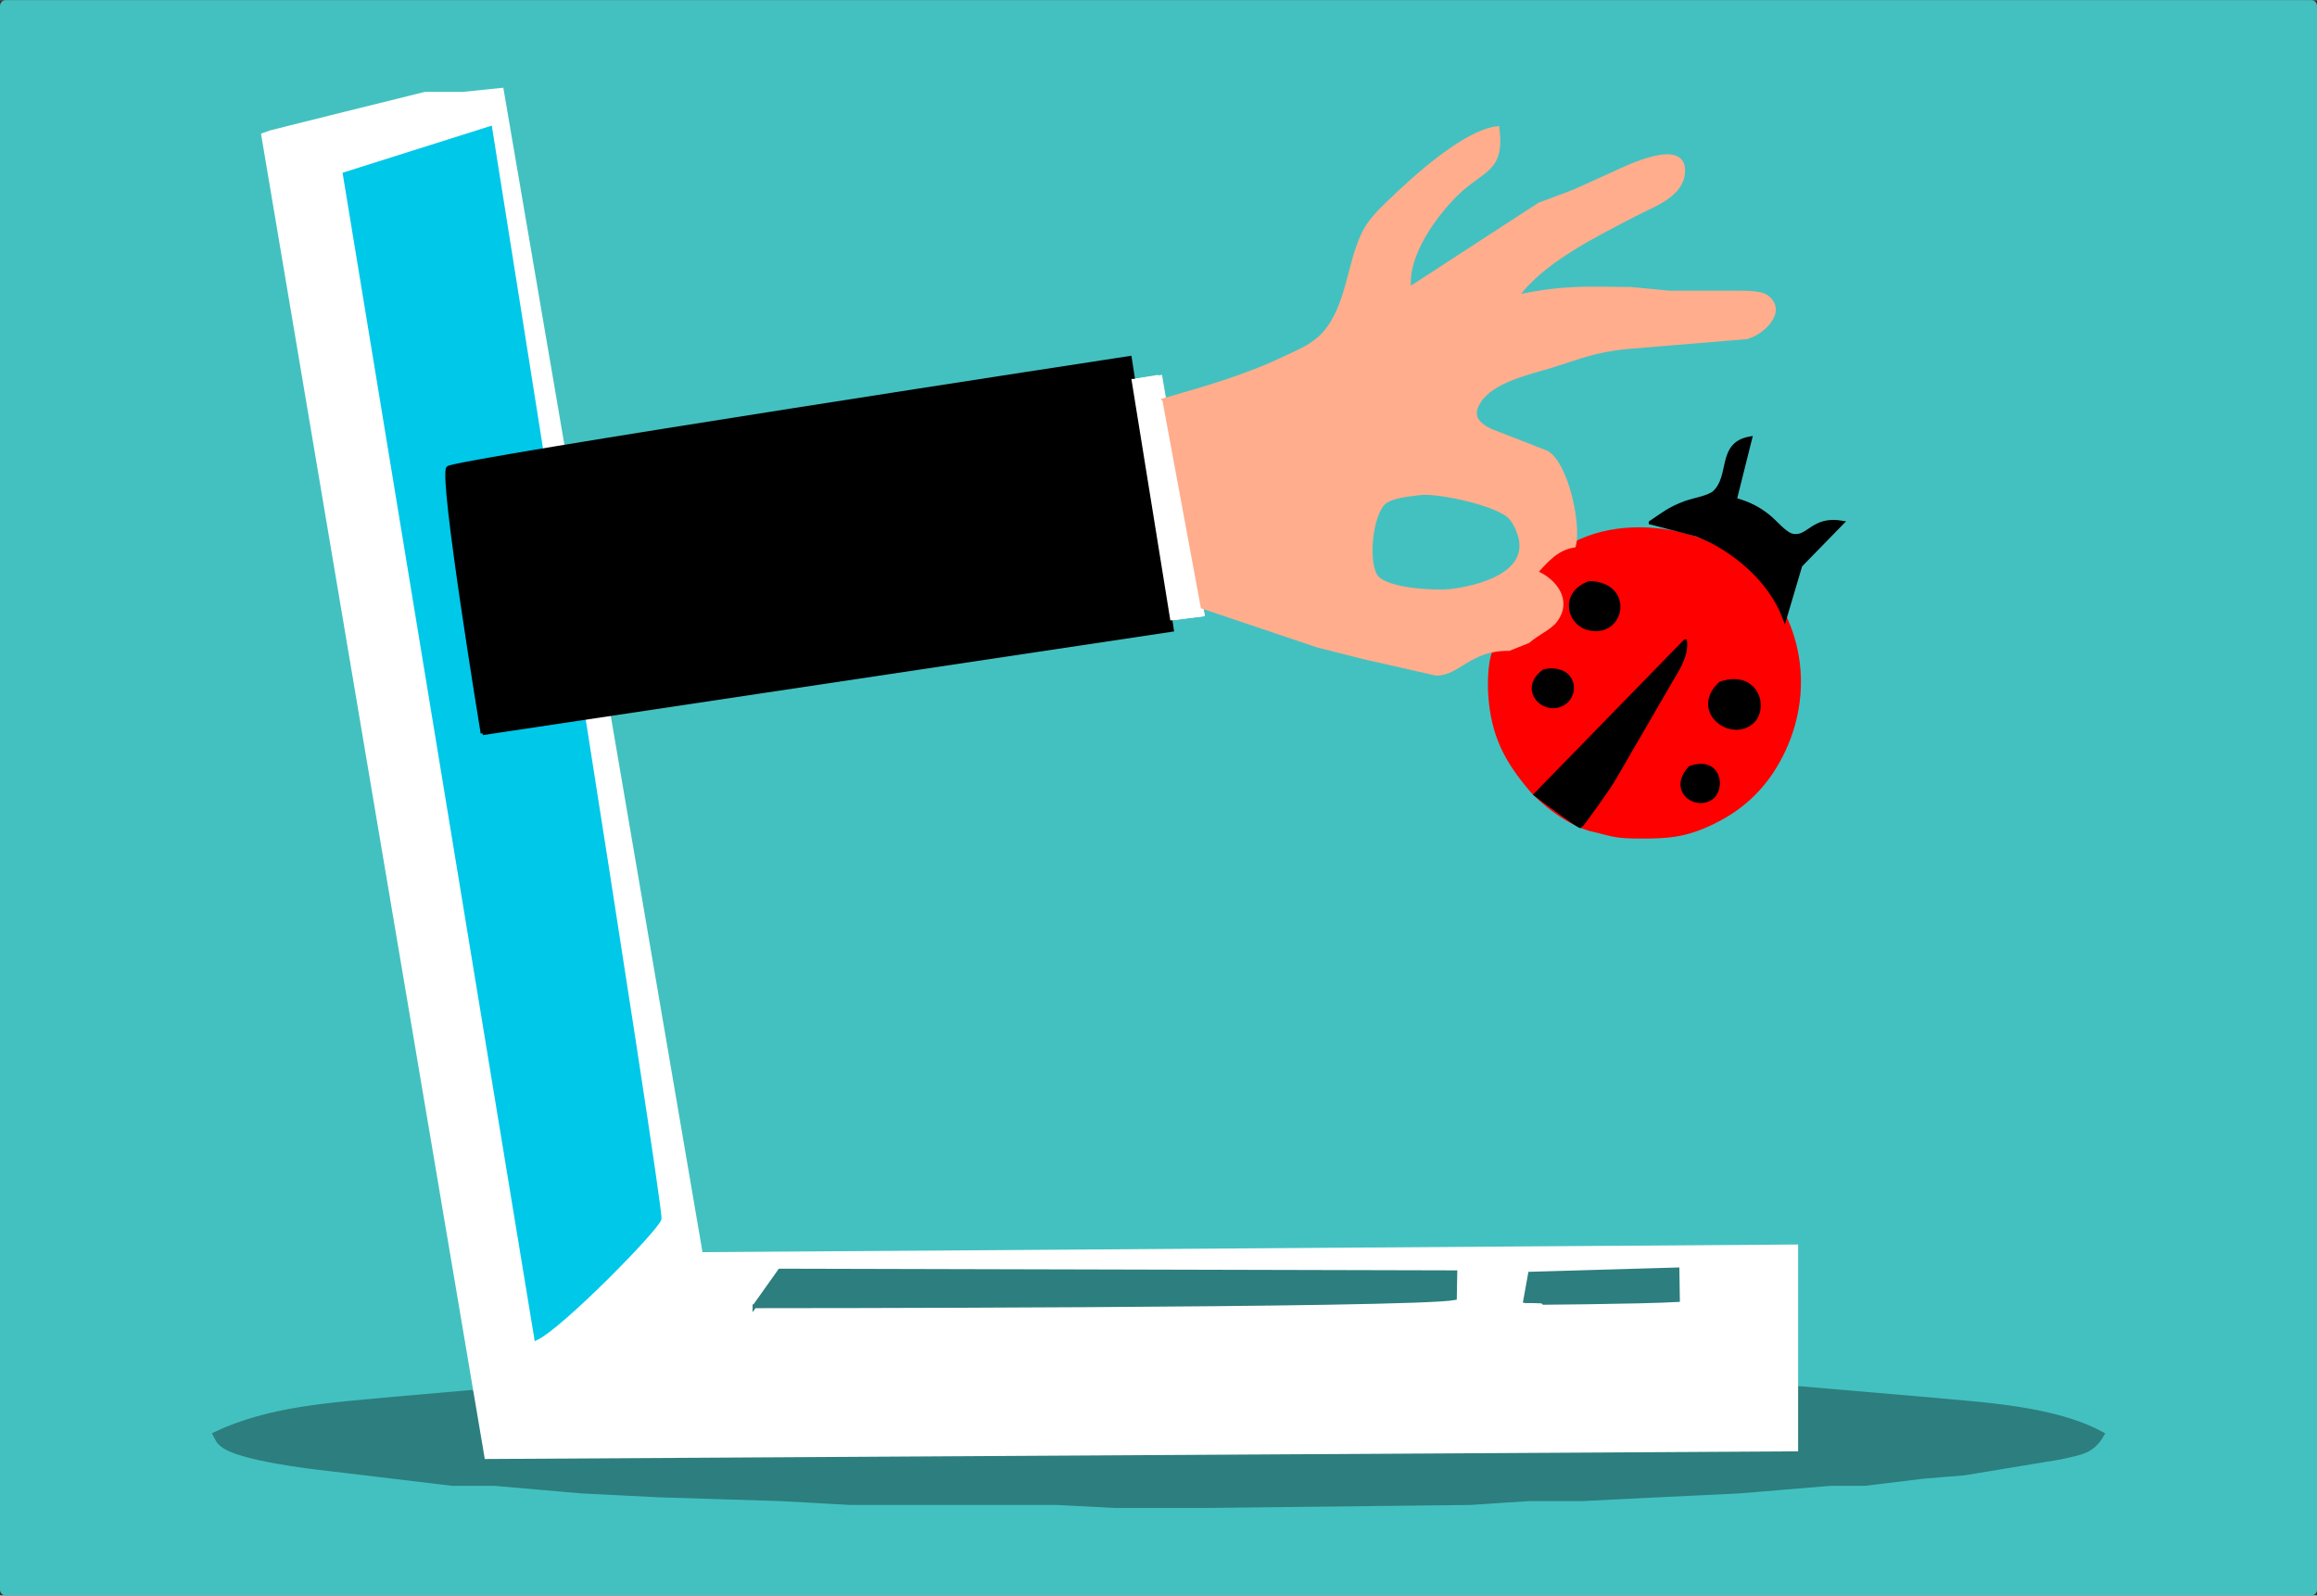 <svg width="2.017in" height="1.389in" version="1.1" viewBox="0 0 605 416.56" xmlns="http://www.w3.org/2000/svg">
	<rect x="0" y="0" width="605" height="416.56" fill="#333333" stroke="none"/>
	<rect x="1.5" y="1.5" width="602" height="413.56" fill="#43c1c0" stroke="#43c1c0" stroke-linecap="round" stroke-linejoin="round" stroke-miterlimit="3.6" stroke-width="3" style="paint-order:markers fill stroke"/>
	<g transform="translate(-164.99 -50.585)">
		<g>
			<path id="Shadow" d="m635 413 33 2.83c14.25 1.36 33.4 2.2 46 9.17-2.68 4.87-5.9 4.9-11 6.12l-25 4.13-11 0.92-15 1.83h-9l-24 2-21 1-20 1h-14l-15 1-69.74 0.78h-23.24s-15.02-0.78-15.02-0.78h-54l-18-1-32-1-20-1-23-2h-11l-32-3.84c-6.02-0.65-23.22-2.8-27.71-6.09-1.51-1.11-1.48-1.62-2.29-3.07 14.33-6.84 30.42-7.68 46-9.17l21-1.83c0.77 4.07 347-1 347-1z" fill="#2d7e7e" stroke="#2d7e7e"/>
			<path id="Computer" d="m461 150 7-1 2.55 15 8.45 47-8 1-3.27-21-6.73-41zm-113 228 286-2v53l-342 2s-58.36-345.18-58.36-345.36c0.18-0.19 42.36-10.6 42.36-10.6h10l10-1.04 52 304z" fill="#fff" stroke="#fff"/>
			<path id="Arm Shadow" d="m564.5 383.12 38.5-1.12 0.12 8c-9.66 0.57-40 0.78-40 0.75 0 0 1.38-7.63 1.38-7.63zm-202.5 8.5s6.62-9.31 6.62-9.31 176.38 0.44 176.38 0.44l-0.12 6.75c-10.88 2.12-182.88 2.12-182.88 2.12z" fill="#2d7e7e" stroke="#2d7e7e"/>
			<path id="Compute Screen" d="m255 96 38-12s44.99 282.26 44.21 284.82c-0.85 2.82-25.66 28.09-32.21 31.18l-50-304z" fill="#00c8e9" stroke="#00c8e9"/>
		</g>
		<path id="Sleeve" d="m291 242s-10.98-66.75-9-69.26c1.36-1.73 178-28.74 178-28.74l11 71-180 27z" stroke="#000"/>
		<path id="Cuff" d="m461 150 6-1 12 62-8 1-10-62z" fill="#fff" stroke="#fff"/>
		<path id="Bug Shell" d="m567 200c13.22-16.79 43.29-13.48 56.83 1.09 12.94 13.93 14.31 33.92 4.42 49.91-3.54 5.72-8.31 10.17-14.25 13.36-8.12 4.35-13.08 4.74-22 4.64-5.89-0.07-6.57-0.78-12-2-8.38-2.62-15-10-15-10-6.76-7.89-10.19-14.51-10.91-25-0.2-2.92-0.23-10.4 1.91-12.62 0.14-0.42 11.25-19.38 11-19.38z" fill="#f00" stroke="#f00"/>
		<path id="Bug Black" d="m596 187c3.37-2.27 5.04-3.67 9-5.12 2.08-0.77 6.23-1.42 7.66-2.75 4.62-4.3 1.02-12.7 9.34-14.13l-4 16c3.54 1.03 6.01 2.16 8.91 4.53 1.67 1.36 4.19 4.51 6.18 4.89 4.2 0.79 5.19-4.74 12.91-3.42l-10.9 11.17-4.1 13.83c-3.65-9.88-13.27-18.13-23-21.88l-12-3.12zm-15.97 15.76c11.29 0.29 8.84 13.83 0 11.91-5.53-1.2-7.41-9.24 0-11.91zm24.97 15.24c0.49 4.24-2.73 8.4-4.73 12l-13.92 24c-1.39 2.45-8.47 12.25-8.69 12.25-0.17 0.24-9.02-6.14-11.66-8.25 0 0 39-40 39-40zm-36.77 7.76c8.6-1.56 9.16 7.47 3.67 9.02-4.77 1.35-9.71-4.72-3.67-9.02zm46 3.26c9.73-3.42 12.77 7.38 7.38 10.69-5.71 3.5-14.68-3.94-7.38-10.69zm-7.92 22.01c7.75-2.74 8.87 5.67 5.38 7.94-4.21 2.73-10.74-2.16-5.38-7.94z" stroke="#000"/>
		<path id="Hand" d="m469 155c10.52-3.05 21.08-6.02 31-10.75 3.92-1.86 7.99-3.39 10.91-6.77 6-6.94 6.21-17.39 9.89-25.48 1.65-3.61 4.38-6.25 7.2-8.96 6.3-6.06 19.42-18.05 28-19.04 1.47 11.27-4 10.56-10.82 17.29-5.75 5.67-13.36 16.28-12.18 24.71l26-16.91 8-5.18 9-3.37 10-4.53c3.32-1.52 19.63-9.72 18.42 0-0.71 5.77-8.08 8.2-12.42 10.47-10.25 5.37-24.2 12.1-31 21.52 12.54-2.52 17.4-2.14 30-2l10 0.96h17c2.26 0.04 6.62-0.21 8.43 1.21 4.86 3.84-1.54 9.54-5.44 10.44l-30.99 2.56c-9.32 0.92-12.63 2.74-21 5.24-5.89 1.76-15.93 4.01-18.52 10.31-1.29 3.13 1.05 4.96 3.57 6.22l14.81 5.77c5.21 3.07 8.48 18.66 7.14 24.29-4.54 0.76-7.03 3.71-10 7 5.04 2.11 9.06 7.35 5.15 12.57-1.49 1.99-4.82 3.38-7.15 5.43l-5 2c-10.32-0.15-12.99 6.42-19 6.46 0 0-19-4.32-19-4.32l-12-3.04-30-10.1-10-54zm67 24.29c-2.76 0.4-7.47 0.68-9.57 2.45-3.55 2.98-4.94 16.37-1.83 19.7 2.99 3.2 15.09 3.9 19.4 3.38 7.12-0.86 20.18-4.28 18-13.82-0.38-1.67-1.48-4.21-2.7-5.44-3.46-3.5-18.34-6.69-23.3-6.27z" fill="#ffad8d" stroke="#ffad8d"/>
	</g>
</svg>
